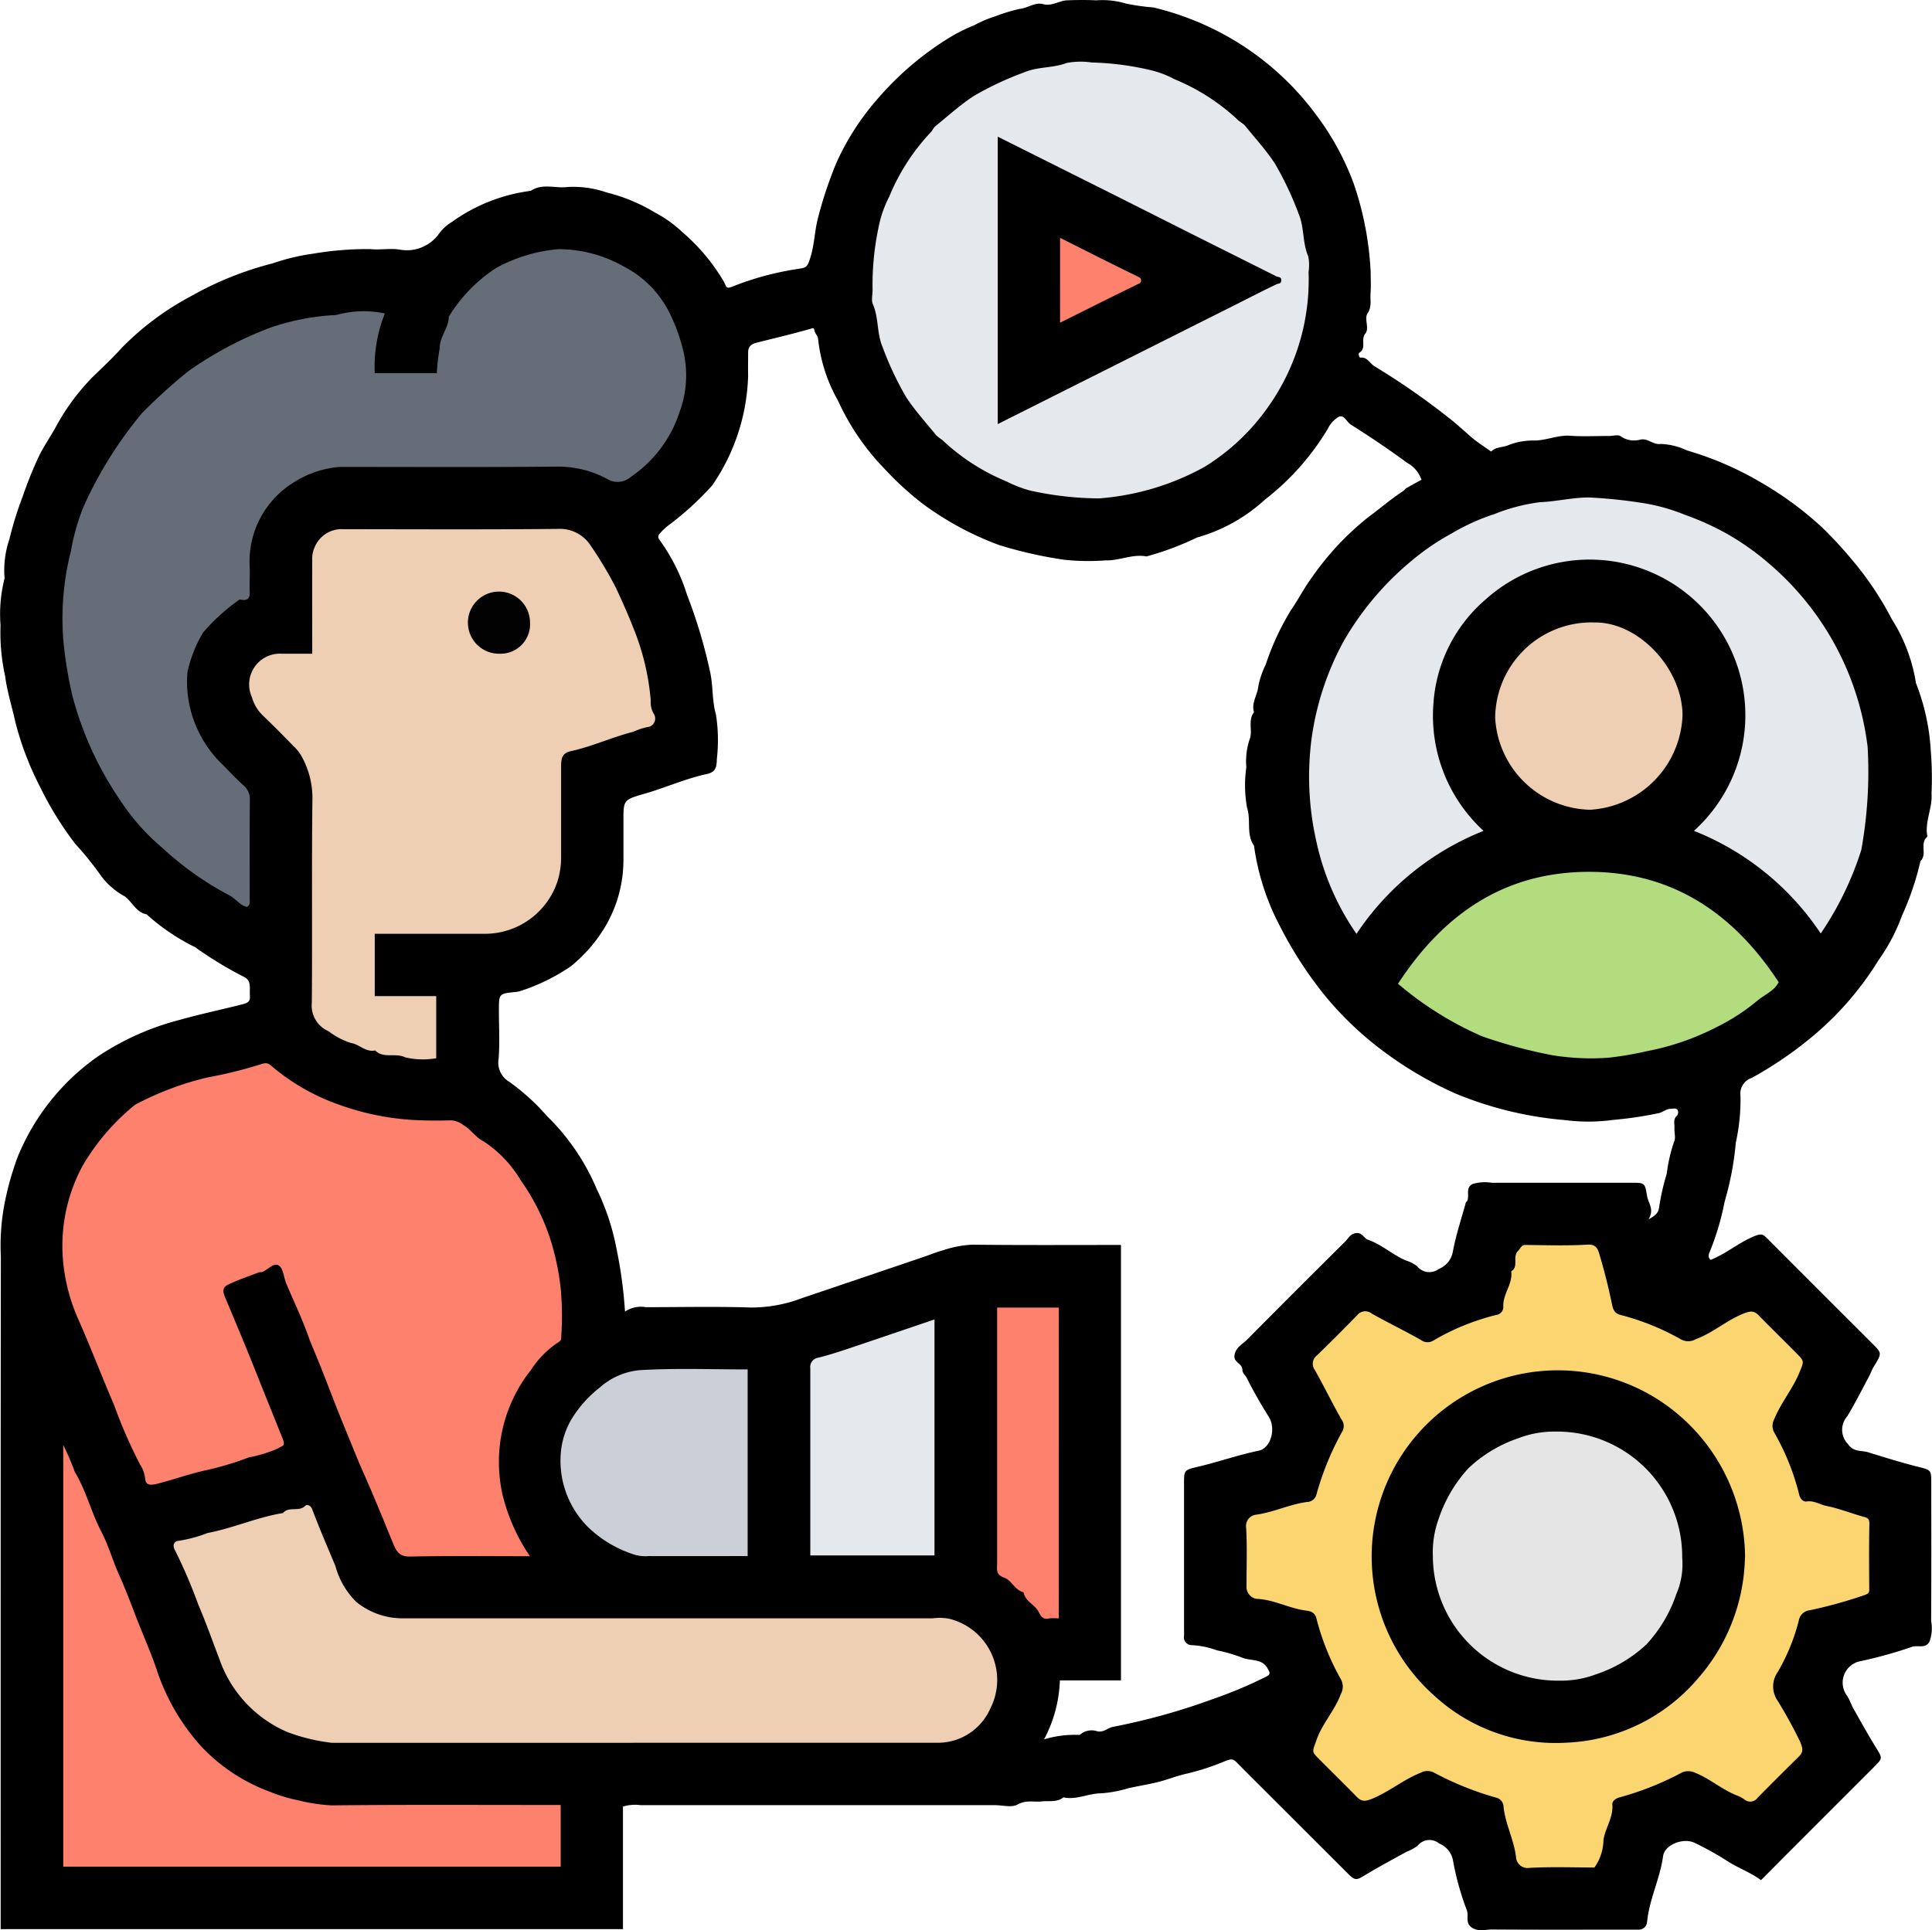 <svg id="Grupo_754512" data-name="Grupo 754512" xmlns="http://www.w3.org/2000/svg" xmlns:xlink="http://www.w3.org/1999/xlink" width="87.067" height="87" viewBox="0 0 87.067 87">
  <defs>
    <clipPath id="clip-path">
      <rect id="Rectángulo_37374" data-name="Rectángulo 37374" width="87.067" height="87" fill="none"/>
    </clipPath>
  </defs>
  <g id="Grupo_754511" data-name="Grupo 754511" transform="translate(0 0)" clip-path="url(#clip-path)">
    <path id="Trazado_245472" data-name="Trazado 245472" d="M87.034,66.848c0-.609-.012-.583-.644-.743-.737-.185-1.463-.415-2.189-.638-.31-.1-.665,0-.911-.361a.924.924,0,0,1-.037-1.271c.349-.582.655-1.189.975-1.787.076-.143.127-.3.212-.439.37-.607.376-.609-.049-1.034Q82,58.189,79.618,55.8c-.186-.188-.283-.189-.562-.075-.692.282-1.248.779-1.961,1.062-.127-.069-.1-.261-.049-.348a11.894,11.894,0,0,0,.673-2.264,13.723,13.723,0,0,0,.507-2.673,8.919,8.919,0,0,0,.21-2.113.741.741,0,0,1,.506-.8,17.148,17.148,0,0,0,2.609-1.764,14.047,14.047,0,0,0,3.105-3.542,8.4,8.4,0,0,0,1.059-2.011,12.805,12.805,0,0,0,.832-2.459c.322-.3-.054-.807.313-1.1-.133-.665.234-1.278.185-1.943a14.988,14.988,0,0,0-.033-1.924,9.78,9.78,0,0,0-.667-3.05,7.563,7.563,0,0,0-1.086-2.88,14.323,14.323,0,0,0-1.744-2.621,19.185,19.185,0,0,0-1.393-1.514,15.485,15.485,0,0,0-2.752-2.028,14.618,14.618,0,0,0-3.347-1.45,2.978,2.978,0,0,0-1.187-.291c-.34.046-.553-.26-.9-.2a1.057,1.057,0,0,1-.9-.146c-.106-.087-.34-.015-.515-.015-.585,0-1.172.033-1.754-.009s-1.1.23-1.682.215a3,3,0,0,0-1.126.216c-.251.1-.553.072-.761.28-.294-.21-.6-.4-.875-.634-.365-.315-.713-.643-1.1-.938a33.043,33.043,0,0,0-3.277-2.27c-.21-.124-.315-.418-.629-.391-.085.006-.1-.2-.067-.215.352-.2.057-.592.277-.864.2-.24-.058-.673.1-.91.209-.313.113-.61.137-.911.025-.319.006-.643.006-.963a14.387,14.387,0,0,0-.764-3.981A12.094,12.094,0,0,0,59.331,5.2,12.738,12.738,0,0,0,55.8,1.927,12.963,12.963,0,0,0,51.977.336,10.174,10.174,0,0,1,50.739.16,3.681,3.681,0,0,0,49.4.015c-.437-.021-.877-.018-1.314,0-.361.015-.685.277-1.068.173S46.325.37,45.95.4a7.98,7.98,0,0,0-1.083.33,5.3,5.3,0,0,0-.966.41,7.85,7.85,0,0,0-.95.458,13.732,13.732,0,0,0-3.438,2.9,11.531,11.531,0,0,0-1.818,2.837,18.257,18.257,0,0,0-.846,2.546c-.139.564-.149,1.145-.321,1.7-.127.409-.148.479-.509.532a13.354,13.354,0,0,0-3,.8c-.289.115-.274.045-.382-.188a8.844,8.844,0,0,0-1.906-2.28,5.516,5.516,0,0,0-1.22-.868,7.841,7.841,0,0,0-2.166-.9A4.65,4.65,0,0,0,25.6,8.427c-.558.081-1.151-.183-1.681.175A7.8,7.8,0,0,0,20.371,10a2.03,2.03,0,0,0-.57.512,1.784,1.784,0,0,1-1.812.735c-.43-.061-.88.028-1.313-.019a14.531,14.531,0,0,0-2.558.206,9.615,9.615,0,0,0-1.829.437,15,15,0,0,0-3.682,1.48,12.658,12.658,0,0,0-3.149,2.36c-.412.455-.862.873-1.3,1.3A10.01,10.01,0,0,0,2.485,19.3c-.227.4-.488.79-.7,1.2a17.106,17.106,0,0,0-.761,1.878A15.612,15.612,0,0,0,.422,24.31a4.354,4.354,0,0,0-.216,1.758,6.54,6.54,0,0,0-.182,2.118,9.144,9.144,0,0,0,.207,2.292c.091.694.312,1.387.462,2.073a13.83,13.83,0,0,0,1.095,2.885,15.385,15.385,0,0,0,1.594,2.591,14.907,14.907,0,0,1,1.211,1.506,3.27,3.27,0,0,0,1.032.874c.34.254.507.717.981.807A9.536,9.536,0,0,0,8.8,42.7a16.951,16.951,0,0,0,2.17,1.321c.383.17.268.525.291.831.019.271-.034.34-.353.422-.926.237-1.864.431-2.782.691a12.066,12.066,0,0,0-3.7,1.645A10.266,10.266,0,0,0,.8,52.141,13.351,13.351,0,0,0,.172,54.43a10.189,10.189,0,0,0-.134,2.215C.027,66.726.03,76.808.03,86.959H28.074V81.433a1.872,1.872,0,0,1,.789-.064q7.98,0,15.962,0c.35,0,.771.122,1.035-.028.377-.216.728-.1,1.086-.14.333-.036.683.052.978-.182.58.127,1.113-.177,1.682-.182a5.573,5.573,0,0,0,1.225-.224c.452-.106.914-.175,1.366-.288s.874-.292,1.338-.388a10.8,10.8,0,0,0,1.691-.559c.237-.092.334-.109.5.058.428.441.867.871,1.3,1.305q1.861,1.859,3.723,3.718c.327.325.379.3.786.054.606-.365,1.23-.7,1.849-1.04a2.083,2.083,0,0,0,.5-.273.686.686,0,0,1,.978-.1,1.023,1.023,0,0,1,.625.8,12.551,12.551,0,0,0,.614,2.2c.1.26-.082.582.224.786s.622.085.926.088c2.018.015,4.034.007,6.052.007.175,0,.351,0,.526,0a.379.379,0,0,0,.4-.361c.1-1.019.583-1.939.719-2.952.07-.521.916-.844,1.421-.6a14.019,14.019,0,0,1,1.49.831c.489.315,1.031.5,1.5.853C81.1,83,82.816,81.29,84.527,79.575c.319-.321.292-.352.024-.786-.358-.579-.688-1.175-1.022-1.767-.107-.188-.17-.4-.289-.582a.985.985,0,0,1,.65-1.569,20.407,20.407,0,0,0,2.279-.638c.258-.089.594.1.783-.23a1.728,1.728,0,0,0,.076-.931c.013-2.075.007-4.149.006-6.224M75.579,50.287c-.194.164-.107.376-.119.567s.069.447-.016.607a7.145,7.145,0,0,0-.33,1.441,10.684,10.684,0,0,0-.345,1.521c-.034.228-.125.348-.476.541.273-.459-.013-.725-.066-1.05-.1-.594-.1-.6-.692-.6q-3.157,0-6.313,0a1.959,1.959,0,0,0-.853.055c-.346.163-.131.524-.251.77-.012.025-.052.039-.058.064-.2.734-.447,1.462-.585,2.209a1.029,1.029,0,0,1-.637.789.705.705,0,0,1-.977-.125,1.592,1.592,0,0,0-.5-.257c-.6-.252-1.087-.722-1.717-.937-.173-.058-.236-.307-.492-.3-.291.007-.386.243-.54.394q-2.213,2.19-4.4,4.4c-.212.216-.528.353-.579.722-.045.325.362.365.356.646,0,.152.131.239.191.358.306.607.646,1.2,1.005,1.775.318.509.1,1.4-.467,1.517-.913.186-1.788.5-2.689.711-.662.158-.67.142-.67.8q0,3.244,0,6.486c0,.118.007.234,0,.351a.352.352,0,0,0,.337.415,3.847,3.847,0,0,1,1.147.234,7.449,7.449,0,0,1,1.166.34c.368.145.876.025,1.119.483.092.173.166.249-.084.371a19.167,19.167,0,0,1-2.315.977,29.269,29.269,0,0,1-4.553,1.275c-.254.04-.422.264-.717.206a.8.8,0,0,0-.8.161,4.836,4.836,0,0,0-1.608.2,6.069,6.069,0,0,0,.713-2.658h2.753V56.118c-2.257,0-4.476.013-6.7-.012a4.771,4.771,0,0,0-1.307.249c-.286.076-.562.192-.844.288q-2.767.94-5.536,1.876a6.384,6.384,0,0,1-2.289.419c-1.576-.052-3.156-.015-4.734-.015a1.273,1.273,0,0,0-.941.2,20.2,20.2,0,0,0-.394-2.889,10.563,10.563,0,0,0-.875-2.624,10.048,10.048,0,0,0-2.228-3.283,10.061,10.061,0,0,0-1.717-1.563,1,1,0,0,1-.483-1.028c.06-.726.013-1.46.015-2.191,0-.753,0-.753.728-.828a1.111,1.111,0,0,0,.322-.072,8.8,8.8,0,0,0,2.192-1.089,6.738,6.738,0,0,0,1.483-1.678,5.912,5.912,0,0,0,.887-3.135q0-.877,0-1.754c0-.937,0-.935.969-1.216.937-.271,1.832-.676,2.792-.884.359-.079.446-.26.447-.664a7.491,7.491,0,0,0-.037-2.006c-.189-.658-.121-1.32-.276-1.978a23.118,23.118,0,0,0-1.031-3.435,8.615,8.615,0,0,0-1.236-2.468.2.2,0,0,1,.024-.3,2.14,2.14,0,0,1,.379-.358A13.642,13.642,0,0,0,32.1,21.876a9.173,9.173,0,0,0,1.615-4.943c-.007-.35,0-.7,0-1.051,0-.282.172-.385.413-.443.795-.2,1.593-.386,2.379-.613.148-.042.163-.072.2.085.027.13.16.245.161.368a7.178,7.178,0,0,0,.9,2.786,10.878,10.878,0,0,0,2.1,3.074A14.22,14.22,0,0,0,41.571,22.7a13.855,13.855,0,0,0,3.441,1.864,19.15,19.15,0,0,0,2.962.67,10.306,10.306,0,0,0,1.836.027c.629.021,1.222-.3,1.857-.179a13.156,13.156,0,0,0,2.277-.852A7.552,7.552,0,0,0,57,22.526a11.58,11.58,0,0,0,2.835-3.19,1.245,1.245,0,0,1,.494-.547c.252-.107.356.228.541.346.862.546,1.712,1.113,2.531,1.72a1.373,1.373,0,0,1,.658.771c-.233.127-.465.252-.694.385-.049.028-.079.089-.127.121-.54.353-1.029.777-1.545,1.156A12.678,12.678,0,0,0,59.142,26c-.364.485-.634,1.029-.975,1.52a11.74,11.74,0,0,0-1.125,2.433,3.881,3.881,0,0,0-.337.995c-.04.391-.321.74-.192,1.153-.294.38-.042.867-.2,1.23a3.146,3.146,0,0,0-.146,1.254,5.658,5.658,0,0,0,.034,1.827c.186.573-.051,1.195.312,1.709a10.942,10.942,0,0,0,1.172,3.633,17.81,17.81,0,0,0,2.073,3.186,15.126,15.126,0,0,0,2.85,2.64,16.843,16.843,0,0,0,2.977,1.709,16.426,16.426,0,0,0,4.935,1.2,8.254,8.254,0,0,0,2.187-.009,16.935,16.935,0,0,0,2.057-.306c.191-.051.34-.194.535-.194.109,0,.251-.054.313.075a.245.245,0,0,1-.033.228" transform="translate(0 0)"/>
    <path id="Trazado_245473" data-name="Trazado 245473" d="M22.951,54.35a8.55,8.55,0,0,1-1.244-2.825,6.94,6.94,0,0,1-.145-1.685A6.666,6.666,0,0,1,23,45.962a4.269,4.269,0,0,1,1.23-1.248c.137-.075.137-.154.137-.268a13.351,13.351,0,0,0-.028-2.187,11.416,11.416,0,0,0-.385-1.934,9.783,9.783,0,0,0-1.411-2.911,5.333,5.333,0,0,0-1.688-1.767c-.337-.163-.564-.537-.919-.74a.964.964,0,0,0-.535-.2c-.438.013-.877.015-1.315,0a11.915,11.915,0,0,1-3.662-.68,9.608,9.608,0,0,1-3.12-1.775c-.17-.146-.257-.146-.5-.066a19.9,19.9,0,0,1-2.386.588,13.643,13.643,0,0,0-3.26,1.233,10.04,10.04,0,0,0-2.373,2.77,7.582,7.582,0,0,0-.849,4.457A8.184,8.184,0,0,0,2.6,43.668c.567,1.284,1.069,2.6,1.621,3.885A22.2,22.2,0,0,0,5.39,50.229a1.421,1.421,0,0,1,.224.612c.022.306.206.331.528.251.74-.183,1.456-.449,2.2-.61a13.858,13.858,0,0,0,1.948-.583,5.829,5.829,0,0,0,1.323-.41c.2-.133.339-.084.194-.446-.38-.952-.767-1.9-1.145-2.856-.468-1.178-.959-2.349-1.45-3.518-.158-.374-.022-.48.194-.582.438-.206.9-.361,1.356-.534.027-.01.06,0,.088,0,.285-.073.54-.465.792-.3.2.131.216.531.331.805.324.771.689,1.527.971,2.313.164.459.364.9.544,1.353.362.9.7,1.817,1.069,2.712.3.722.583,1.454.9,2.167.473,1.06.905,2.137,1.348,3.21.151.364.3.565.758.556,1.776-.036,3.556-.015,5.381-.015" transform="translate(0.926 15.794)" fill="#fe816e"/>
    <path id="Trazado_245474" data-name="Trazado 245474" d="M18.762,13.121h-2.8a6.56,6.56,0,0,1,.455-2.691,4.583,4.583,0,0,0-2.107.049.787.787,0,0,1-.249.03,10.754,10.754,0,0,0-2.759.546,16.332,16.332,0,0,0-3.732,1.973,23.858,23.858,0,0,0-2.107,1.909,18.213,18.213,0,0,0-2.644,4.251,10.183,10.183,0,0,0-.55,1.961,12.3,12.3,0,0,0-.328,4.145,18.579,18.579,0,0,0,.415,2.443,15.277,15.277,0,0,0,1.323,3.311,16.684,16.684,0,0,0,1,1.6,9.656,9.656,0,0,0,1.678,1.842A14.316,14.316,0,0,0,9.4,36.654c.3.151.486.465.81.526.149-.1.118-.218.118-.33,0-1.488-.007-2.978.007-4.468a.816.816,0,0,0-.283-.676c-.325-.294-.628-.612-.934-.926a5.2,5.2,0,0,1-1.6-4.157,5.966,5.966,0,0,1,.707-1.808,8.937,8.937,0,0,1,1.651-1.494c.555.127.443-.271.447-.573,0-.321.021-.644,0-.963A4.19,4.19,0,0,1,12.388,18a4.445,4.445,0,0,1,2.009-.652c3.244,0,6.486.018,9.729-.013a4.647,4.647,0,0,1,2.315.558A.9.9,0,0,0,27.5,17.8a5.638,5.638,0,0,0,2.2-2.925,4.774,4.774,0,0,0,.192-2.649,8.033,8.033,0,0,0-.617-1.764A4.713,4.713,0,0,0,27.161,8.3a5.924,5.924,0,0,0-2.928-.767,7.1,7.1,0,0,0-2.807.852A6.944,6.944,0,0,0,19.3,10.575c0,.509-.407.883-.409,1.423a9.15,9.15,0,0,0-.131,1.123" transform="translate(0.925 3.699)" fill="#656d78"/>
    <path id="Trazado_245475" data-name="Trazado 245475" d="M53.36,65.686a2.2,2.2,0,0,0,.4-1.233c.085-.552.453-1.02.4-1.6-.012-.148.155-.282.345-.324a13.509,13.509,0,0,0,2.71-1.072.7.7,0,0,1,.677-.031c.665.265,1.2.75,1.86,1.013a1.586,1.586,0,0,1,.359.188.406.406,0,0,0,.6-.081q.926-.935,1.86-1.858c.222-.219.16-.391.048-.671A20.476,20.476,0,0,0,61.6,58.163a1.123,1.123,0,0,1,.013-1.278,8.953,8.953,0,0,0,.949-2.319.559.559,0,0,1,.5-.467,20.967,20.967,0,0,0,2.436-.674c.157-.061.242-.076.24-.26-.006-.993-.015-1.988.006-2.98,0-.251-.124-.26-.3-.309-.547-.157-1.083-.368-1.638-.48-.3-.061-.558-.252-.89-.2-.17.025-.306-.149-.339-.324a10.817,10.817,0,0,0-1.119-2.78.622.622,0,0,1,0-.61c.3-.735.82-1.344,1.123-2.076.216-.524.242-.521-.1-.868-.574-.582-1.16-1.153-1.733-1.738-.213-.219-.386-.188-.67-.076-.762.3-1.377.868-2.152,1.154a.681.681,0,0,1-.677.009,11.2,11.2,0,0,0-2.7-1.095c-.252-.055-.346-.2-.4-.464q-.239-1.163-.579-2.3c-.058-.192-.136-.434-.515-.41-.931.057-1.869.024-2.8.015-.212,0-.227.157-.331.255-.294.276.042.72-.321.932.079.579-.394,1.034-.355,1.608a.363.363,0,0,1-.312.358,10.584,10.584,0,0,0-2.852,1.162.491.491,0,0,1-.543-.028c-.731-.416-1.49-.78-2.221-1.193a.469.469,0,0,0-.668.082q-.886.913-1.8,1.8a.472.472,0,0,0-.094.668c.413.731.777,1.49,1.195,2.219a.49.49,0,0,1,.037.543,12.816,12.816,0,0,0-1.166,2.849.457.457,0,0,1-.437.333c-.786.107-1.512.47-2.307.574a.511.511,0,0,0-.422.588c.049.873.015,1.751.016,2.628a.546.546,0,0,0,.444.574c.788.027,1.477.434,2.239.529.265.033.419.116.476.388a11.2,11.2,0,0,0,1.089,2.7.684.684,0,0,1,0,.679c-.274.75-.844,1.329-1.1,2.085-.173.5-.224.491.076.795.576.582,1.162,1.153,1.733,1.738.236.242.4.225.735.084.758-.319,1.389-.853,2.151-1.157a.637.637,0,0,1,.61-.006,14.074,14.074,0,0,0,2.779,1.122.431.431,0,0,1,.352.419c.081.793.486,1.509.567,2.313a.517.517,0,0,0,.576.44c.989-.058,1.985-.019,2.974-.019" transform="translate(18.501 18.485)" fill="#fbd670"/>
    <path id="Trazado_245476" data-name="Trazado 245476" d="M10.353,21.611c-.494,0-.929,0-1.363,0a1.387,1.387,0,0,0-1.348,1.958,1.829,1.829,0,0,0,.51.843c.462.446.916.9,1.362,1.363a1.818,1.818,0,0,1,.325.389,3.847,3.847,0,0,1,.531,1.979c-.039,3.065,0,6.133-.028,9.2A1.261,1.261,0,0,0,11.1,38.63a3.261,3.261,0,0,0,1.013.529c.367.055.656.427,1.084.336.379.382.907.089,1.363.313a3.474,3.474,0,0,0,1.389.037v-2.8H13.178V34.235H16.4c.614,0,1.227,0,1.84,0a3.445,3.445,0,0,0,3.18-2.382,3.654,3.654,0,0,0,.157-1.072c0-1.372,0-2.744,0-4.118,0-.4.088-.582.449-.662.959-.21,1.849-.629,2.8-.87a3.158,3.158,0,0,1,.623-.21.388.388,0,0,0,.324-.567,1.056,1.056,0,0,1-.157-.643A11.127,11.127,0,0,0,24.8,20.37c-.224-.577-.482-1.144-.743-1.709a17.164,17.164,0,0,0-1.128-1.893,1.654,1.654,0,0,0-1.508-.783c-3.214.033-6.428.016-9.642.013a1.317,1.317,0,0,0-1.318.834,1.258,1.258,0,0,0-.1.57c-.006,1.374,0,2.746,0,4.209" transform="translate(3.71 7.856)" fill="#efcfb3"/>
    <path id="Trazado_245477" data-name="Trazado 245477" d="M25.959,56.2q6.832,0,13.671,0a2.58,2.58,0,0,0,2.413-1.53A2.839,2.839,0,0,0,40.151,50.6a2.466,2.466,0,0,0-.7-.009q-11.96,0-23.925,0a3.3,3.3,0,0,1-2.054-.743,3.6,3.6,0,0,1-.938-1.621c-.355-.846-.719-1.688-1.043-2.547-.078-.207-.254-.224-.309-.166-.285.3-.747.009-1.008.331-1.162.189-2.243.68-3.4.9a6.137,6.137,0,0,1-1.347.359c-.073,0-.291.125-.116.428a23.21,23.21,0,0,1,1.049,2.452c.34.788.628,1.612.937,2.416a5.564,5.564,0,0,0,3.084,3.322,8.41,8.41,0,0,0,1.991.48H25.959" transform="translate(2.58 22.357)" fill="#efcfb3"/>
    <path id="Trazado_245478" data-name="Trazado 245478" d="M36.246,1.9a3.448,3.448,0,0,0-1.122.022c-.626.24-1.31.161-1.926.427a14.228,14.228,0,0,0-2.272,1.068c-.609.4-1.153.895-1.72,1.356-.085.067-.128.182-.2.263a9.435,9.435,0,0,0-1.876,2.9A5.39,5.39,0,0,0,26.718,9a12.537,12.537,0,0,0-.346,3.1c.015.233-.072.5.015.7.271.617.17,1.307.436,1.924a14.144,14.144,0,0,0,1.068,2.27c.4.609.9,1.153,1.356,1.72a2.874,2.874,0,0,0,.264.2,9.447,9.447,0,0,0,2.905,1.875,5.461,5.461,0,0,0,1.06.409,14.679,14.679,0,0,0,3.1.353,11.63,11.63,0,0,0,4.761-1.423,9.734,9.734,0,0,0,2.913-2.773,9.9,9.9,0,0,0,1.772-6.011,2.11,2.11,0,0,0-.013-.7c-.271-.617-.172-1.307-.436-1.924A14.484,14.484,0,0,0,44.5,6.45c-.4-.607-.9-1.15-1.356-1.718a2.646,2.646,0,0,0-.265-.2,9.373,9.373,0,0,0-2.9-1.876,4.359,4.359,0,0,0-1.062-.406,12.848,12.848,0,0,0-2.67-.348" transform="translate(12.95 0.915)" fill="#e5e8ec"/>
    <path id="Trazado_245479" data-name="Trazado 245479" d="M41.691,34.708a12.356,12.356,0,0,1,5.727-4.644,7.046,7.046,0,0,1-2.261-5.706A6.773,6.773,0,0,1,47.5,19.642a7.016,7.016,0,0,1,9.4,10.42,12.322,12.322,0,0,1,5.714,4.628,14.478,14.478,0,0,0,1.826-3.759,19.792,19.792,0,0,0,.288-4.643,12.882,12.882,0,0,0-2.938-6.758,13.018,13.018,0,0,0-1.612-1.606,11.847,11.847,0,0,0-1.763-1.236,12.316,12.316,0,0,0-1.917-.87,8.548,8.548,0,0,0-2.042-.553,21.981,21.981,0,0,0-2.291-.23c-.749,0-1.466.185-2.206.213a8.369,8.369,0,0,0-2.055.537,9.483,9.483,0,0,0-1.915.867,10.785,10.785,0,0,0-1.776,1.205,13.362,13.362,0,0,0-3.081,3.626,12.785,12.785,0,0,0-1.448,4.31,13.168,13.168,0,0,0,.188,4.694,11.623,11.623,0,0,0,1.821,4.221" transform="translate(19.439 7.389)" fill="#e5e8ec"/>
    <path id="Trazado_245480" data-name="Trazado 245480" d="M1.911,43.669v19.01H24.329V59.9h-.758c-3.183,0-6.367-.018-9.55.018a7.7,7.7,0,0,1-1.5-.224,7.485,7.485,0,0,1-1.392-.427A8.038,8.038,0,0,1,8.12,57.249a9.651,9.651,0,0,1-2-3.456c-.252-.744-.57-1.459-.856-2.187C5,50.928,4.749,50.24,4.45,49.578s-.5-1.386-.832-2.016c-.453-.87-.674-1.83-1.183-2.668a12.324,12.324,0,0,0-.524-1.225" transform="translate(0.939 21.462)" fill="#fe816e"/>
    <path id="Trazado_245481" data-name="Trazado 245481" d="M42.24,31.392a15.126,15.126,0,0,0,3.791,2.37,22.022,22.022,0,0,0,3.156.852,10.9,10.9,0,0,0,2.561.112,15.345,15.345,0,0,0,1.7-.291A11.582,11.582,0,0,0,56.6,33.349a9.281,9.281,0,0,0,1.861-1.213c.33-.264.741-.427.937-.813-2.006-3.068-4.753-4.974-8.548-4.974s-6.549,1.89-8.607,5.043" transform="translate(20.76 12.95)" fill="#b3dc7e"/>
    <path id="Trazado_245482" data-name="Trazado 245482" d="M25.364,49.81V41.394c-1.615,0-3.219-.061-4.815.03a3.128,3.128,0,0,0-1.851.789,5.3,5.3,0,0,0-1.3,1.474,3.6,3.6,0,0,0-.425,1.222,4.224,4.224,0,0,0,1.156,3.55,5.272,5.272,0,0,0,2.185,1.3,1.791,1.791,0,0,0,.592.049c1.46.006,2.922,0,4.455,0" transform="translate(8.329 20.334)" fill="#cbd0d8"/>
    <path id="Trazado_245483" data-name="Trazado 245483" d="M49.587,18.812a4.344,4.344,0,0,0-4.41,4.3,4.384,4.384,0,0,0,4.275,4.145,4.431,4.431,0,0,0,4.169-4.26c-.016-2.145-2.03-4.254-4.033-4.181" transform="translate(22.204 9.244)" fill="#efcfb3"/>
    <path id="Trazado_245484" data-name="Trazado 245484" d="M30.081,50.516V39.877c-1.368.464-2.71.923-4.057,1.374-.385.13-.776.248-1.169.349a.425.425,0,0,0-.371.486c0,.058,0,.118,0,.176v8.254Z" transform="translate(12.033 19.598)" fill="#e5e8ec"/>
    <path id="Trazado_245485" data-name="Trazado 245485" d="M32.91,39.518h-2.78v.765q0,5.378,0,10.758c0,.264-.076.518.327.656.322.112.471.564.865.655.073.409.494.547.667.864.119.221.2.376.479.316a2.273,2.273,0,0,1,.441,0Z" transform="translate(14.806 19.422)" fill="#fe816e"/>
    <path id="Trazado_245486" data-name="Trazado 245486" d="M58.287,49.854A8.506,8.506,0,0,0,55.4,43.526a8.389,8.389,0,1,0-11.1,12.585,8.074,8.074,0,0,0,5.96,2.1,8.22,8.22,0,0,0,5.9-2.89,8.518,8.518,0,0,0,2.121-5.465" transform="translate(20.356 20.341)"/>
    <path id="Trazado_245487" data-name="Trazado 245487" d="M16.94,19.25a1.4,1.4,0,1,0-1.4,1.432,1.334,1.334,0,0,0,1.4-1.432" transform="translate(6.946 8.785)" fill="#020202"/>
    <path id="Trazado_245488" data-name="Trazado 245488" d="M30.147,4.131V17.086l10.813-5.43c.58-.291,1.156-.591,1.742-.87.1-.046.225-.013.224-.183s-.133-.131-.228-.179q-3.665-1.83-7.323-3.677c-1.732-.87-3.466-1.735-5.228-2.616" transform="translate(14.817 2.03)"/>
    <path id="Trazado_245489" data-name="Trazado 245489" d="M54.532,48.95a5.641,5.641,0,0,0-5.672-5.684,4.538,4.538,0,0,0-1.714.3A6.174,6.174,0,0,0,44.9,44.916a6.357,6.357,0,0,0-1.332,2.248,4.457,4.457,0,0,0-.273,1.73,5.635,5.635,0,0,0,5.677,5.6,4.509,4.509,0,0,0,1.714-.3,6.154,6.154,0,0,0,2.245-1.345A6.322,6.322,0,0,0,54.264,50.6a3.414,3.414,0,0,0,.268-1.647" transform="translate(21.278 21.264)" fill="#e5e5e5"/>
    <path id="Trazado_245490" data-name="Trazado 245490" d="M32.03,11.016c1.18-.589,2.328-1.168,3.484-1.73.082-.04.157-.057.167-.149.013-.131-.064-.161-.183-.219-1.154-.559-2.3-1.142-3.468-1.73Z" transform="translate(15.742 3.532)" fill="#fd816d"/>
  </g>
</svg>
